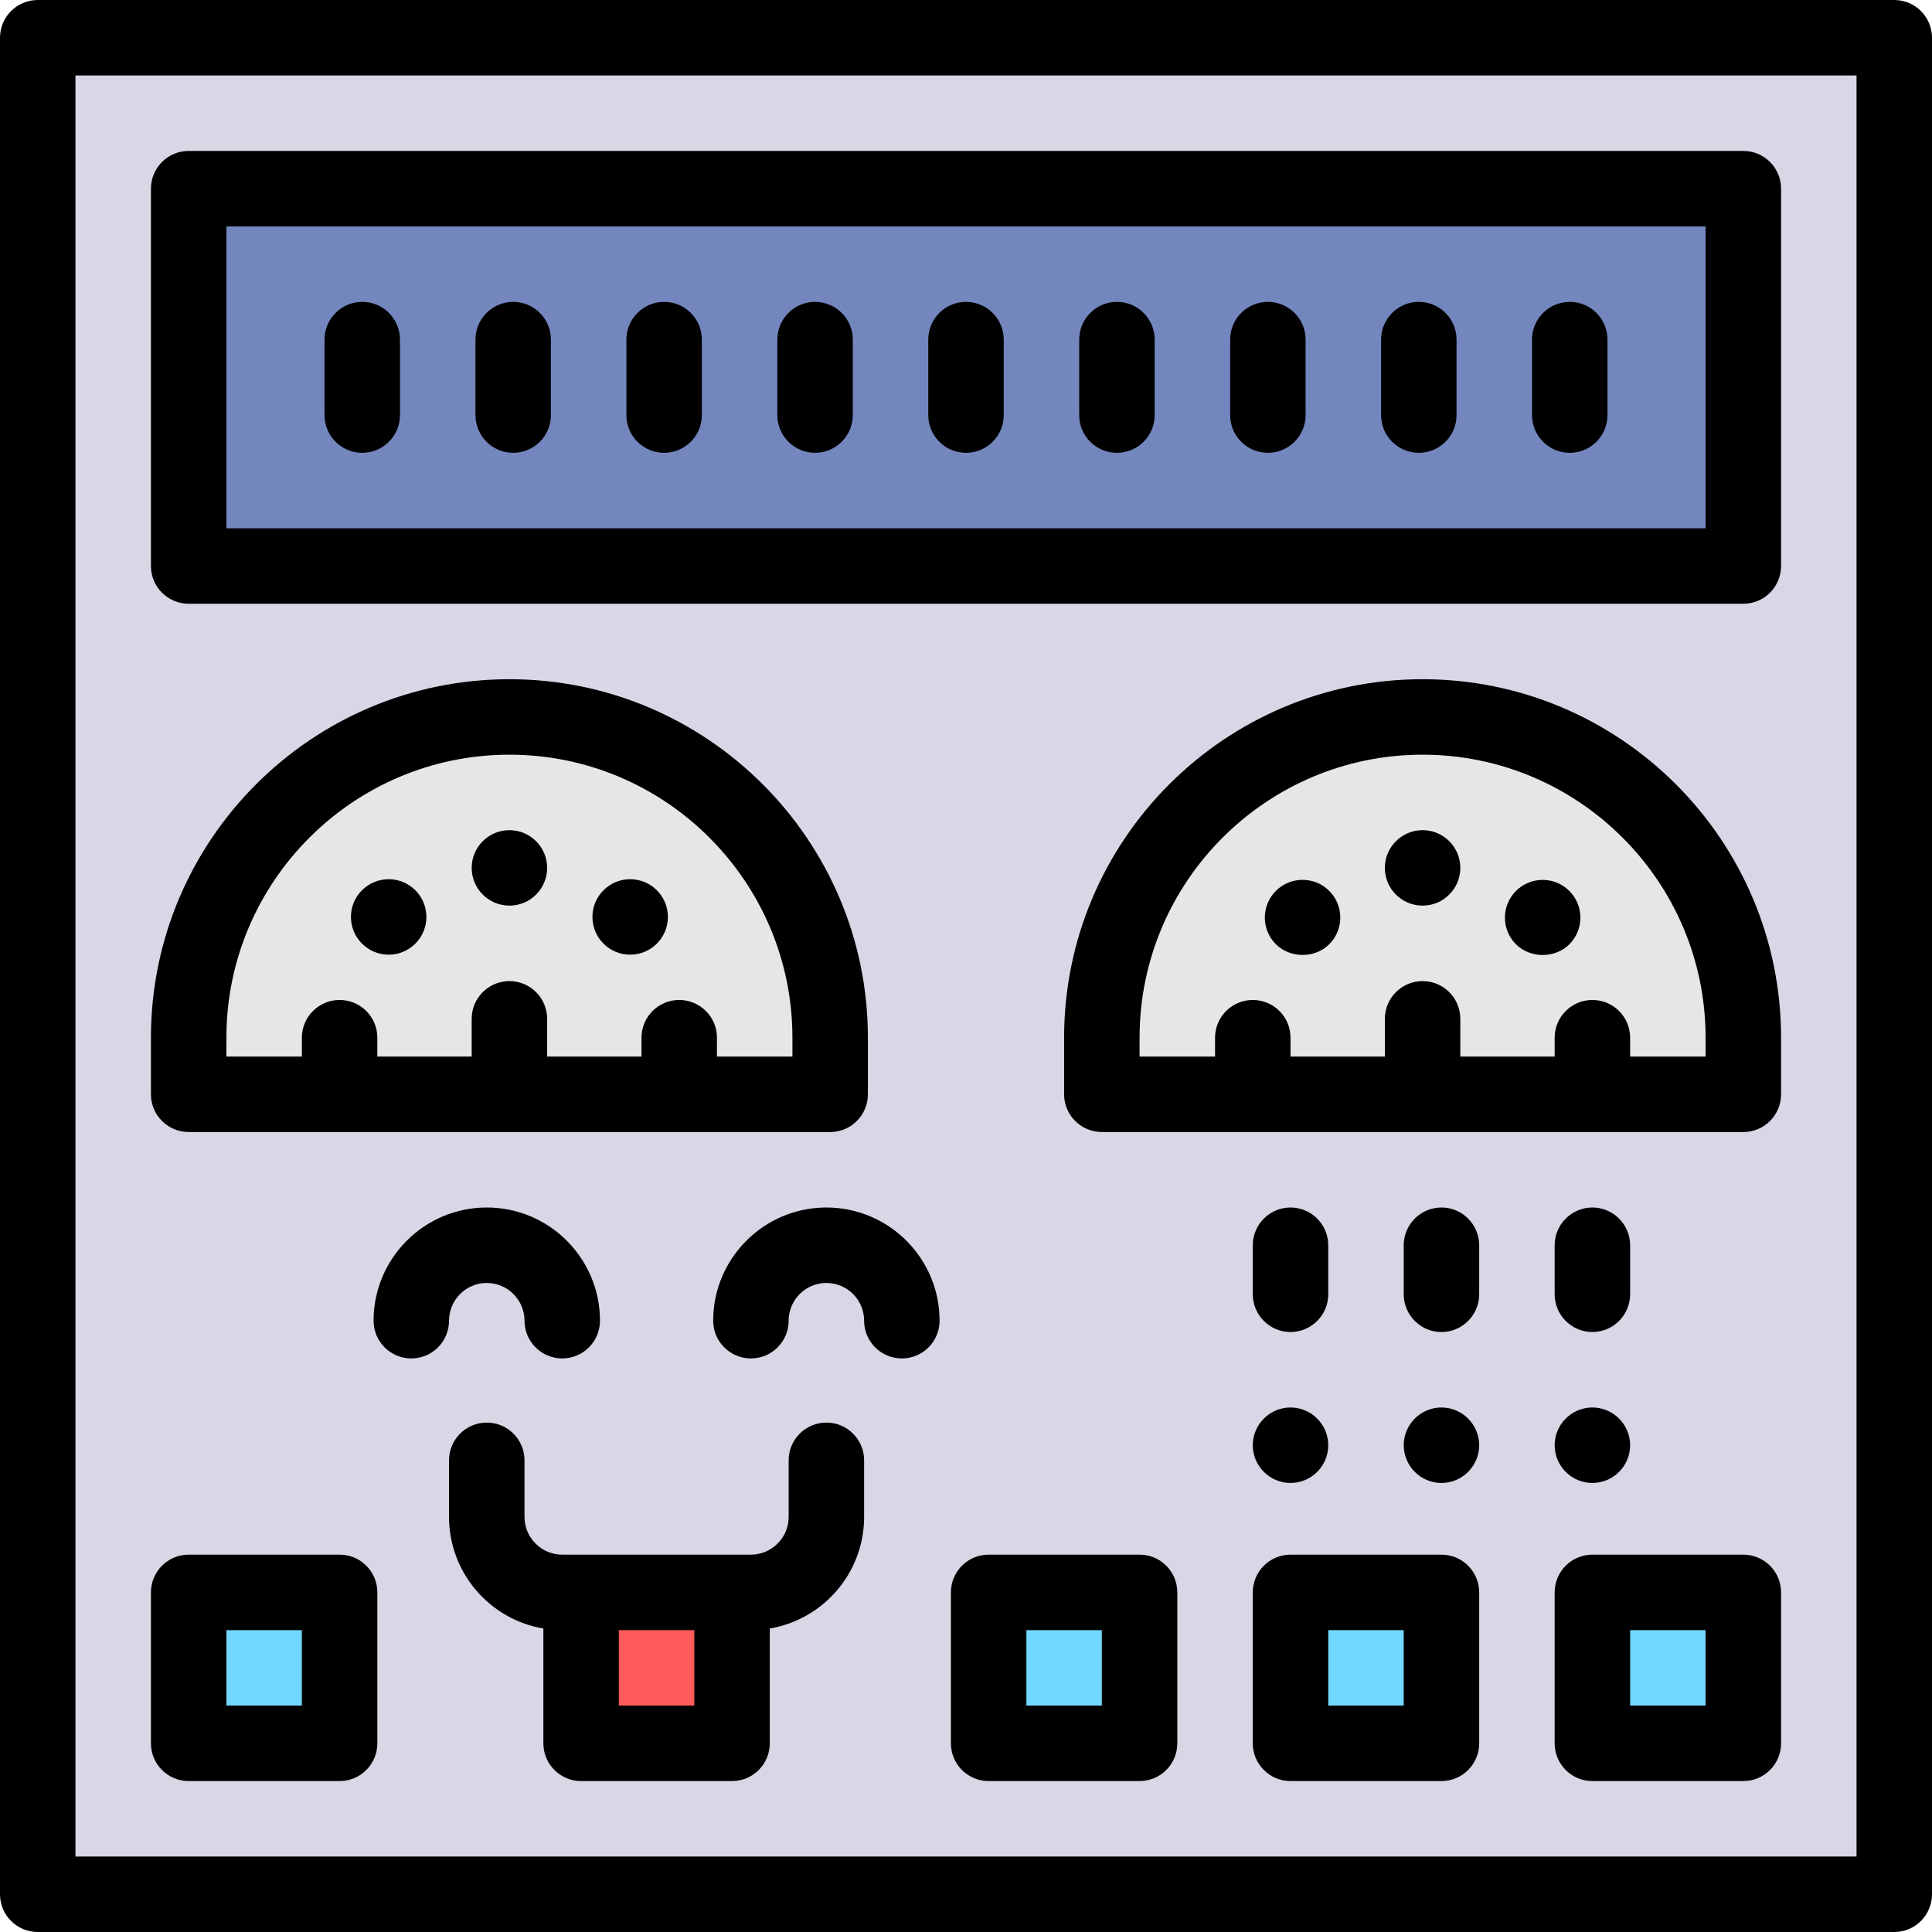 <?xml version="1.0" encoding="iso-8859-1"?>
<!-- Generator: Adobe Illustrator 19.0.0, SVG Export Plug-In . SVG Version: 6.00 Build 0)  -->
<svg version="1.1" id="Capa_1" xmlns="http://www.w3.org/2000/svg" xmlns:xlink="http://www.w3.org/1999/xlink" x="0px" y="0px"
	 viewBox="0 0 512 512" style="enable-background:new 0 0 512 512;" xml:space="preserve">
<path style="fill:#D7D7E6;" d="M10,10v492h492V10H10z"/>
<rect x="50" y="422" style="fill:#72D8FF;" width="40" height="40"/>
<rect x="50" y="50" style="fill:#7387BE;" width="412" height="100"/>
<g>
	<rect x="422" y="422" style="fill:#72D8FF;" width="40" height="40"/>
	<rect x="342" y="422" style="fill:#72D8FF;" width="40" height="40"/>
	<rect x="262" y="422" style="fill:#72D8FF;" width="40" height="40"/>
</g>
<rect x="154" y="422" style="fill:#FF5A5A;" width="40" height="40"/>
<g>
	<path style="fill:#E6E6E6;" d="M135,190L135,190c-46.944,0-85,38.056-85,85v15h170v-15C220,228.056,181.944,190,135,190z"/>
	<path style="fill:#E6E6E6;" d="M377,190L377,190c-46.944,0-85,38.056-85,85v15h170v-15C462,228.056,423.944,190,377,190z"/>
</g>
<path d="M502,0H10C4.478,0,0,4.477,0,10v492c0,5.523,4.478,10,10,10h492c5.522,0,10-4.477,10-10V10C512,4.477,507.522,0,502,0z
	 M492,492H20V20h472V492z"/>
<path d="M50,472h40c5.522,0,10-4.477,10-10v-40c0-5.523-4.478-10-10-10H50c-5.522,0-10,4.477-10,10v40C40,467.523,44.478,472,50,472
	z M60,432h20v20H60V432z"/>
<path d="M462,412h-40c-5.522,0-10,4.477-10,10v40c0,5.523,4.478,10,10,10h40c5.522,0,10-4.477,10-10v-40
	C472,416.477,467.522,412,462,412z M452,452h-20v-20h20V452z"/>
<path d="M382,412h-40c-5.522,0-10,4.477-10,10v40c0,5.523,4.478,10,10,10h40c5.522,0,10-4.477,10-10v-40
	C392,416.477,387.522,412,382,412z M372,452h-20v-20h20V452z"/>
<path d="M302,412h-40c-5.522,0-10,4.477-10,10v40c0,5.523,4.478,10,10,10h40c5.522,0,10-4.477,10-10v-40
	C312,416.477,307.522,412,302,412z M292,452h-20v-20h20V452z"/>
<path d="M422,393c5.51,0,10-4.49,10-10s-4.49-10-10-10s-10,4.49-10,10S416.49,393,422,393z"/>
<path d="M422,353c5.51,0,10-4.49,10-10v-13c0-5.51-4.49-10-10-10s-10,4.49-10,10v13C412,348.51,416.49,353,422,353z"/>
<path d="M382,320c-5.51,0-10,4.49-10,10v13c0,5.51,4.49,10,10,10s10-4.49,10-10v-13C392,324.49,387.51,320,382,320z"/>
<path d="M382,373c-5.51,0-10,4.49-10,10s4.49,10,10,10s10-4.49,10-10S387.51,373,382,373z"/>
<path d="M342,353c5.51,0,10-4.49,10-10v-13c0-5.51-4.49-10-10-10s-10,4.49-10,10v13C332,348.51,336.49,353,342,353z"/>
<path d="M342,393c5.51,0,10-4.49,10-10s-4.49-10-10-10s-10,4.49-10,10S336.49,393,342,393z"/>
<path d="M50,160h412c5.522,0,10-4.477,10-10V50c0-5.523-4.478-10-10-10H50c-5.522,0-10,4.477-10,10v100
	C40,155.523,44.478,160,50,160z M60,60h392v80H60V60z"/>
<path d="M96,80c-5.522,0-10,4.477-10,10v20c0,5.523,4.478,10,10,10s10-4.477,10-10V90C106,84.477,101.522,80,96,80z"/>
<path d="M136,80c-5.522,0-10,4.477-10,10v20c0,5.523,4.478,10,10,10s10-4.477,10-10V90C146,84.477,141.522,80,136,80z"/>
<path d="M176,80c-5.522,0-10,4.477-10,10v20c0,5.523,4.478,10,10,10s10-4.477,10-10V90C186,84.477,181.522,80,176,80z"/>
<path d="M216,80c-5.522,0-10,4.477-10,10v20c0,5.523,4.478,10,10,10s10-4.477,10-10V90C226,84.477,221.522,80,216,80z"/>
<path d="M256,80c-5.522,0-10,4.477-10,10v20c0,5.523,4.478,10,10,10s10-4.477,10-10V90C266,84.477,261.522,80,256,80z"/>
<path d="M296,80c-5.522,0-10,4.477-10,10v20c0,5.523,4.478,10,10,10s10-4.477,10-10V90C306,84.477,301.522,80,296,80z"/>
<path d="M336,80c-5.522,0-10,4.477-10,10v20c0,5.523,4.478,10,10,10s10-4.477,10-10V90C346,84.477,341.522,80,336,80z"/>
<path d="M376,80c-5.522,0-10,4.477-10,10v20c0,5.523,4.478,10,10,10s10-4.477,10-10V90C386,84.477,381.522,80,376,80z"/>
<path d="M416,80c-5.522,0-10,4.477-10,10v20c0,5.523,4.478,10,10,10s10-4.477,10-10V90C426,84.477,421.522,80,416,80z"/>
<path d="M219,377c-5.522,0-10,4.477-10,10v15c0,5.514-4.486,10-10,10h-50c-5.514,0-10-4.486-10-10v-15c0-5.523-4.478-10-10-10
	s-10,4.477-10,10v15c0,14.838,10.831,27.187,25,29.575V462c0,5.523,4.478,10,10,10h40c5.522,0,10-4.477,10-10v-30.425
	c14.169-2.388,25-14.738,25-29.575v-15C229,381.477,224.522,377,219,377z M184,452h-20v-20h20V452z"/>
<path d="M377,180c-52.383,0-95,42.617-95,95v15c0,5.523,4.478,10,10,10h170c5.522,0,10-4.477,10-10v-15
	C472,222.617,429.383,180,377,180z M452,280h-20v-5c0-5.523-4.478-10-10-10s-10,4.477-10,10v5h-25v-10c0-5.523-4.478-10-10-10
	s-10,4.477-10,10v10h-25v-5c0-5.523-4.478-10-10-10s-10,4.477-10,10v5h-20v-5c0-41.355,33.645-75,75-75s75,33.645,75,75V280z"/>
<path d="M401.75,236.11c-3.91,3.91-3.91,10.239,0,14.14c3.739,3.73,10.307,3.833,14.14,0c3.91-3.9,3.91-10.23,0-14.14
	S405.649,232.21,401.75,236.11z"/>
<path d="M377,220c-5.521,0-10,4.48-10,10s4.479,10,10,10c5.52,0,10-4.48,10-10S382.52,220,377,220z"/>
<path d="M338.12,236.09c-3.9,3.91-3.9,10.24,0,14.14c3.726,3.726,10.31,3.84,14.14,0.01c3.91-3.9,3.91-10.24,0.01-14.14
	C348.359,232.19,342.03,232.19,338.12,236.09z"/>
<path d="M129,340c5.514,0,10,4.486,10,10c0,5.523,4.478,10,10,10s10-4.477,10-10c0-16.542-13.458-30-30-30s-30,13.458-30,30
	c0,5.523,4.478,10,10,10s10-4.477,10-10C119,344.486,123.486,340,129,340z"/>
<path d="M219,320c-16.542,0-30,13.458-30,30c0,5.523,4.478,10,10,10s10-4.477,10-10c0-5.514,4.486-10,10-10s10,4.486,10,10
	c0,5.523,4.478,10,10,10s10-4.477,10-10C249,333.458,235.542,320,219,320z"/>
<path d="M50,300h170c5.522,0,10-4.477,10-10v-15c0-52.383-42.617-95-95-95s-95,42.617-95,95v15C40,295.523,44.478,300,50,300z
	 M60,275c0-41.355,33.645-75,75-75s75,33.645,75,75v5h-20v-5c0-5.523-4.478-10-10-10s-10,4.477-10,10v5h-25v-10
	c0-5.523-4.478-10-10-10s-10,4.477-10,10v10h-25v-5c0-5.523-4.478-10-10-10s-10,4.477-10,10v5H60V275z"/>
<path d="M135,240c5.52,0,10-4.48,10-10s-4.48-10-10-10c-5.521,0-10,4.48-10,10S129.479,240,135,240z"/>
<circle cx="103" cy="243" r="10"/>
<circle cx="167" cy="243" r="10"/>
<g>
</g>
<g>
</g>
<g>
</g>
<g>
</g>
<g>
</g>
<g>
</g>
<g>
</g>
<g>
</g>
<g>
</g>
<g>
</g>
<g>
</g>
<g>
</g>
<g>
</g>
<g>
</g>
<g>
</g>
</svg>
